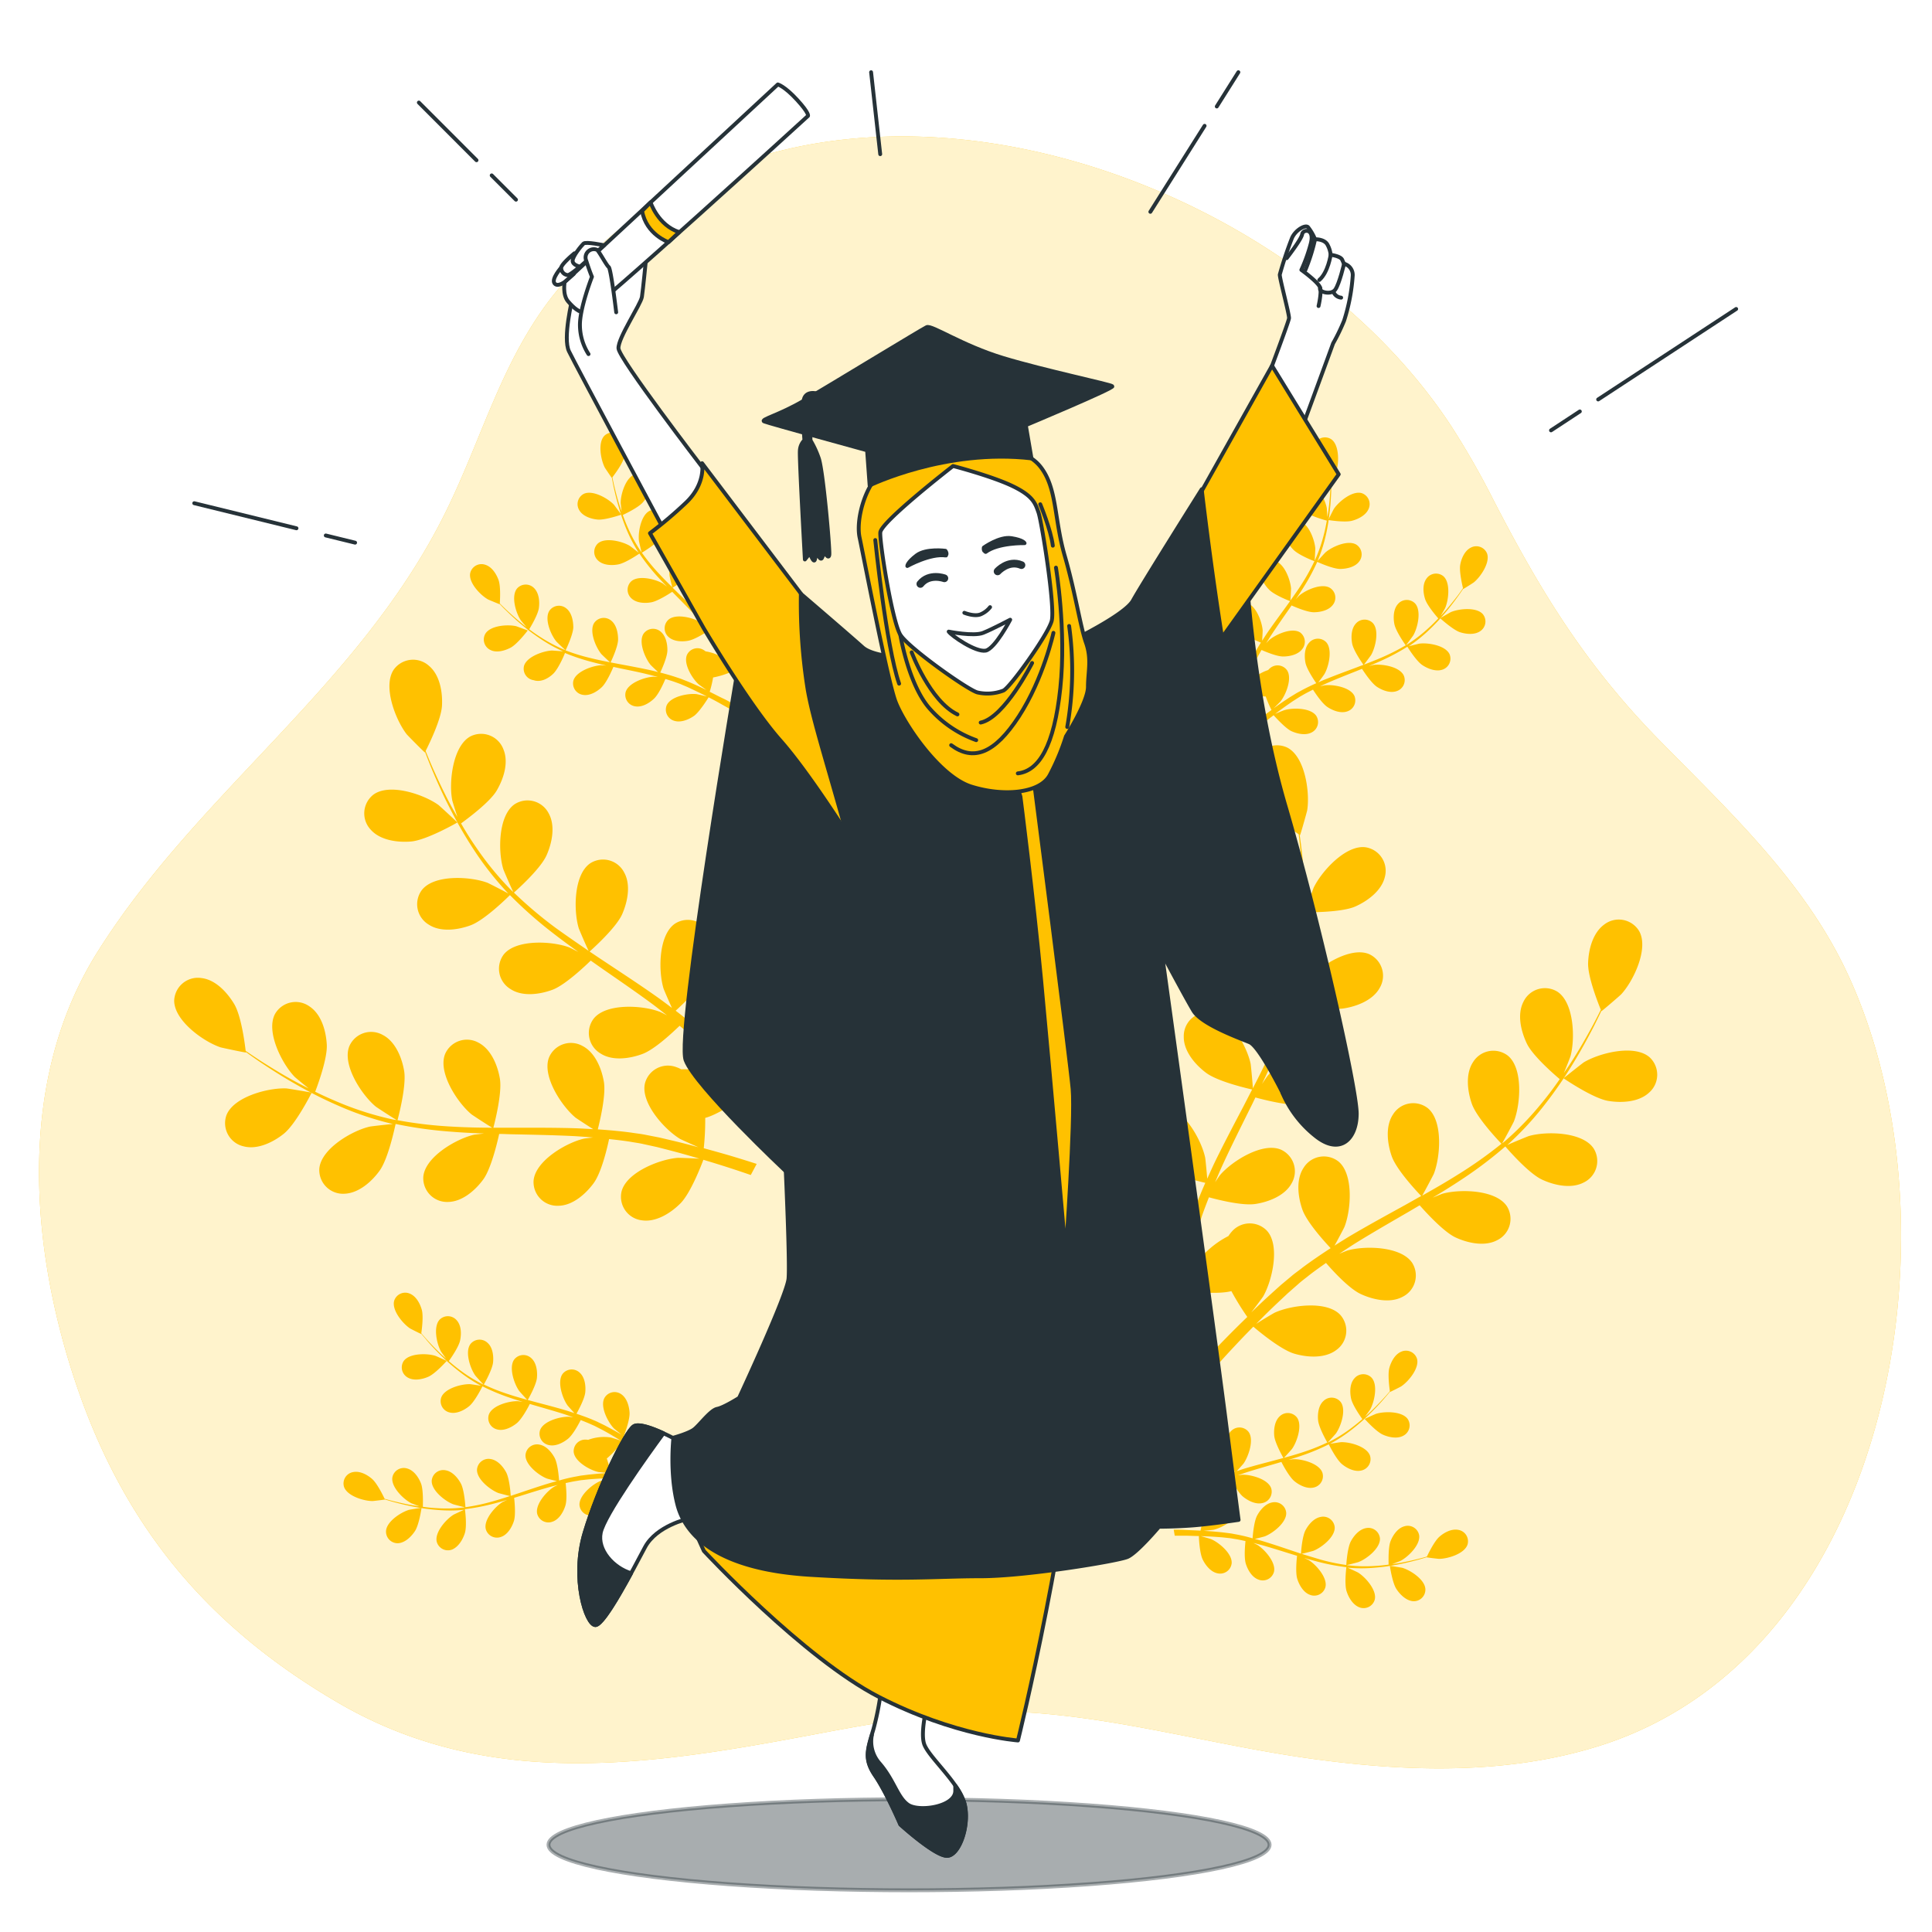 <svg class="animated" id="freepik_stories-muslim-graduation" xmlns="http://www.w3.org/2000/svg" viewBox="0 0 500 500" version="1.1" xmlns:xlink="http://www.w3.org/1999/xlink" xmlns:svgjs="http://svgjs.com/svgjs"><style>svg#freepik_stories-muslim-graduation:not(.animated) .animable {opacity: 0;}svg#freepik_stories-muslim-graduation.animated #freepik--Character--inject-27 {animation: 1s 1 forwards linear fadeIn,1.5s Infinite  linear floating;animation-delay: 0s,1s;}            @keyframes fadeIn {                0% {                    opacity: 0;                }                100% {                    opacity: 1;                }            }                    @keyframes floating {                0% {                    opacity: 1;                    transform: translateY(0px);                }                50% {                    transform: translateY(-10px);                }                100% {                    opacity: 1;                    transform: translateY(0px);                }            }        </style><g id="freepik--background-simple--inject-27" class="animable" style="transform-origin: 251.047px 246.478px;"><path d="M386.46,129.32a210.46,210.46,0,0,0-10.86-19C329.49,40,206,1.75,144.8,74.43c-14.58,17.32-19.67,38.25-29.48,58.12-22.33,45.19-64,72.2-90.2,114C4.84,279,7.55,320.59,18.86,355.65c12.29,38.1,33.92,64.71,68.52,84.94,38.78,22.68,80.27,16.38,122.19,8.49,18.86-3.55,38.3-7.17,57.58-5.82,24.14,1.7,48,8.53,71.91,11.85,24.91,3.46,50.75,4.27,74.74-3.25,76.83-24.1,95-137,63.44-201.74-11.19-22.9-30.14-40.56-47.74-58.49C410.5,172.28,398.85,153.35,386.46,129.32Z" style="fill: #FFC100; transform-origin: 251.047px 246.478px;" id="elff4wzzaoqqp" class="animable"></path><g id="elm27bkr4nrcd"><path d="M386.46,129.32a210.46,210.46,0,0,0-10.86-19C329.49,40,206,1.75,144.8,74.43c-14.58,17.32-19.67,38.25-29.48,58.12-22.33,45.19-64,72.2-90.2,114C4.84,279,7.55,320.59,18.86,355.65c12.29,38.1,33.92,64.71,68.52,84.94,38.78,22.68,80.27,16.38,122.19,8.49,18.86-3.55,38.3-7.17,57.58-5.82,24.14,1.7,48,8.53,71.91,11.85,24.91,3.46,50.75,4.27,74.74-3.25,76.83-24.1,95-137,63.44-201.74-11.19-22.9-30.14-40.56-47.74-58.49C410.5,172.28,398.85,153.35,386.46,129.32Z" style="fill: rgb(255, 255, 255); opacity: 0.8; transform-origin: 251.047px 246.478px;" class="animable" id="elpkjk8v1ve3d"></path></g></g><g id="freepik--Shadow--inject-27" class="animable" style="transform-origin: 235.26px 477.43px;"><g id="eldfihwhjom59"><ellipse cx="235.26" cy="477.43" rx="93.31" ry="11.78" style="fill: rgb(38, 50, 56); stroke: rgb(38, 50, 56); stroke-linecap: round; stroke-linejoin: round; opacity: 0.4; transform-origin: 235.26px 477.43px;" class="animable" id="elymbyx3pem2d"></ellipse></g></g><g id="freepik--Lines--inject-27" class="animable" style="transform-origin: 249.795px 79.565px;"><line x1="408.86" y1="106.48" x2="401.4" y2="111.38" style="fill: none; stroke: rgb(38, 50, 56); stroke-linecap: round; stroke-linejoin: round; transform-origin: 405.13px 108.93px;" id="eldyhl8656au9" class="animable"></line><line x1="449.32" y1="79.96" x2="413.6" y2="103.38" style="fill: none; stroke: rgb(38, 50, 56); stroke-linecap: round; stroke-linejoin: round; transform-origin: 431.46px 91.67px;" id="elmw56746gs5f" class="animable"></line><line x1="311.75" y1="32.56" x2="297.71" y2="54.82" style="fill: none; stroke: rgb(38, 50, 56); stroke-linecap: round; stroke-linejoin: round; transform-origin: 304.73px 43.69px;" id="elx5a8ovav8b" class="animable"></line><line x1="320.49" y1="18.69" x2="314.9" y2="27.56" style="fill: none; stroke: rgb(38, 50, 56); stroke-linecap: round; stroke-linejoin: round; transform-origin: 317.695px 23.125px;" id="eljlp4w2fra3n" class="animable"></line><line x1="127.25" y1="45.39" x2="133.54" y2="51.68" style="fill: none; stroke: rgb(38, 50, 56); stroke-linecap: round; stroke-linejoin: round; transform-origin: 130.395px 48.535px;" id="elgnotef8l0l" class="animable"></line><line x1="108.4" y1="26.54" x2="123.32" y2="41.47" style="fill: none; stroke: rgb(38, 50, 56); stroke-linecap: round; stroke-linejoin: round; transform-origin: 115.86px 34.005px;" id="elmd2thd9beyf" class="animable"></line><line x1="84.31" y1="138.58" x2="91.9" y2="140.44" style="fill: none; stroke: rgb(38, 50, 56); stroke-linecap: round; stroke-linejoin: round; transform-origin: 88.105px 139.51px;" id="elx6bze4en1k" class="animable"></line><line x1="50.27" y1="130.23" x2="76.73" y2="136.72" style="fill: none; stroke: rgb(38, 50, 56); stroke-linecap: round; stroke-linejoin: round; transform-origin: 63.5px 133.475px;" id="eluantz9e6teg" class="animable"></line><line x1="225.44" y1="18.69" x2="227.8" y2="39.9" style="fill: none; stroke: rgb(38, 50, 56); stroke-linecap: round; stroke-linejoin: round; transform-origin: 226.62px 29.295px;" id="elzdjrc63ztyn" class="animable"></line></g><g id="freepik--Plants--inject-27" class="animable" style="transform-origin: 236.983px 264.061px;"><path d="M73.4,293.45c3.19-2.53,7.28-10.69,7.28-10.69s-6.2-1.07-6.6-1.08c-4.63-.2-13.7,2.16-15.5,7a6.16,6.16,0,0,0,4.5,8C66.63,297.6,70.69,295.61,73.4,293.45Z" style="fill: #FFC100; transform-origin: 69.466px 289.289px;" id="el8h2mjon5u2" class="animable"></path><path d="M98.22,303c2.31-3.16,4-11.46,4.17-12.12a107.53,107.53,0,0,0,14.38,2c2.82.23,5.66.37,8.51.47-1.31.15-2.48.29-2.64.32-4.52,1.05-12.65,5.71-13.09,10.89a6.15,6.15,0,0,0,6.44,6.5c3.67-.06,7.06-3.05,9.1-5.85s3.69-9.88,4.1-11.75c1.09,0,2.18.07,3.28.09,5.25.11,10.49.21,15.63.45,1.81.09,3.59.24,5.37.38-1.17.14-2.14.26-2.29.29-4.52,1-12.65,5.71-13.09,10.89a6.14,6.14,0,0,0,6.44,6.49c3.67-.05,7.05-3.05,9.1-5.84s3.53-9.2,4-11.42c1.82.2,3.64.4,5.4.68,1.19.22,2.35.35,3.54.63l3.51.77c2.21.57,4.49,1.14,6.64,1.75,1.49.41,2.91.83,4.33,1.25-1.8-.11-5.33-.24-5.62-.22-4.63.34-13.37,3.73-14.59,8.78a6.14,6.14,0,0,0,5.38,7.4c3.64.5,7.44-1.95,9.88-4.4,2.7-2.71,5.58-10.32,5.93-11.28,2.36.71,4.65,1.41,6.8,2.11,1.93.62,3.74,1.24,5.47,1.83l1.53-2.87c-1.91-.62-3.93-1.25-6.08-1.9-2.4-.72-5-1.44-7.62-2.16a68.77,68.77,0,0,0,.38-7.85c3.79-1,9.95-5.44,10.75-6,1.58,1.88,3.1,3.74,4.5,5.51q1.46,1.81,2.78,3.53l1.61-3c-.65-.8-1.31-1.6-2-2.43-1.6-1.92-3.34-3.95-5.15-6,.63-.77,5.81-7.07,6.81-10.76.91-3.35,1.14-7.86-1.11-10.76a6.15,6.15,0,0,0-9.1-1c-3.76,3.58-2.34,12.84-.33,17,.12.25,1.7,2.78,2.73,4.36-.74-.83-1.46-1.65-2.24-2.51-1.52-1.7-3.09-3.35-4.78-5.13l-2.56-2.52c-.83-.85-1.82-1.66-2.74-2.5-2.18-1.91-4.47-3.73-6.82-5.53,1.48-1.34,6.68-6.17,8.09-9.35s2.31-7.6.53-10.8a6.14,6.14,0,0,0-8.84-2.35c-4.27,3-4.27,12.34-2.91,16.78.08.27,1.41,3.35,2.17,5-1.42-1.06-2.83-2.13-4.31-3.16-4.25-3-8.65-5.86-13-8.76-1.34-.88-2.67-1.78-4-2.67.53-.48,6.84-6.09,8.42-9.65,1.4-3.17,2.31-7.6.53-10.8a6.14,6.14,0,0,0-8.85-2.35c-4.26,3-4.26,12.34-2.91,16.77.11.34,2,4.76,2.57,5.86-2.93-2-5.83-4-8.61-6A107.21,107.21,0,0,1,133,231c.25-.22,6.85-6,8.47-9.7,1.4-3.16,2.31-7.59.53-10.8a6.15,6.15,0,0,0-8.84-2.35c-4.27,3-4.27,12.34-2.91,16.78.1.35,2.17,5.11,2.6,5.94-.19-.19-.41-.36-.6-.56a77.88,77.88,0,0,1-8.93-10.88c-1.49-2.12-2.8-4.24-4-6.33,1.34-1,7.42-5.41,9.24-8.53s3.13-7.3,1.71-10.68a6.15,6.15,0,0,0-8.53-3.31c-4.57,2.48-5.59,11.8-4.73,16.36,0,.25.8,2.71,1.37,4.5-.54-.95-1.11-1.92-1.61-2.84-1.87-3.45-3.38-6.73-4.69-9.64-.73-1.67-1.36-3.18-1.93-4.61.83-1.63,4.07-8.23,4.24-11.78s-.58-7.92-3.39-10.27a6.15,6.15,0,0,0-9.1,1c-2.91,4.31.47,13,3.33,16.7.25.32,4.69,4.81,4.73,4.72l.05-.09c.52,1.38,1.1,2.86,1.76,4.46,1.25,2.95,2.69,6.27,4.5,9.77a109.58,109.58,0,0,0,6.36,11.05,80.71,80.71,0,0,0,8.81,11.21l.12.12c-1.33-.74-5.13-2.67-5.43-2.79-4.35-1.62-13.7-2.21-16.93,1.86a6.15,6.15,0,0,0,1.79,9c3.09,2,7.57,1.35,10.82.15,3.66-1.36,9.68-7.33,10.16-7.81a108.83,108.83,0,0,0,10.87,9.63c2.23,1.74,4.52,3.43,6.84,5.08-1.17-.59-2.22-1.12-2.38-1.18C143,243.55,133.6,243,130.38,247a6.14,6.14,0,0,0,1.79,9c3.09,2,7.56,1.35,10.81.15s8.53-6.21,9.9-7.55l2.68,1.89c4.32,3,8.64,5.95,12.79,9,1.46,1.07,2.86,2.18,4.27,3.29-1-.53-1.93-1-2.07-1-4.34-1.62-13.7-2.21-16.92,1.86a6.15,6.15,0,0,0,1.79,9c3.09,2,7.56,1.34,10.81.14s8-5.73,9.65-7.31c1.41,1.17,2.82,2.35,4.13,3.55.87.84,1.77,1.59,2.61,2.48l2.5,2.57c1.53,1.7,3.12,3.43,4.57,5.12,1,1.17,2,2.31,2.93,3.44-1.45-1.08-4.32-3.14-4.57-3.29a24,24,0,0,0-11.77-2.6,6.28,6.28,0,0,0-1.24-.56,6.14,6.14,0,0,0-8.13,4.2c-1.17,5.06,5.13,12,9.11,14.38.24.14,3,1.38,4.69,2.13-1.09-.28-2.14-.58-3.26-.86-2.2-.57-4.43-1.08-6.81-1.64l-3.53-.69c-1.17-.25-2.44-.37-3.67-.57-2.86-.39-5.79-.65-8.73-.85.49-1.94,2.16-8.83,1.58-12.27s-2.26-7.61-5.51-9.3a6.15,6.15,0,0,0-8.68,2.92c-1.92,4.83,3.26,12.64,6.83,15.6.23.18,3,2,4.59,3-1.77-.1-3.54-.21-5.34-.26-5.19-.14-10.45-.12-15.69-.11-1.61,0-3.21,0-4.81,0,.18-.69,2.34-8.85,1.69-12.69-.57-3.42-2.26-7.61-5.51-9.31a6.15,6.15,0,0,0-8.67,2.92c-1.93,4.83,3.25,12.65,6.82,15.6.27.22,4.31,2.86,5.37,3.47-3.53,0-7-.09-10.51-.29a108.13,108.13,0,0,1-14-1.65c.09-.32,2.39-8.82,1.72-12.76-.58-3.42-2.26-7.61-5.52-9.3a6.15,6.15,0,0,0-8.67,2.92c-1.92,4.83,3.25,12.64,6.83,15.6.28.23,4.63,3.06,5.45,3.51-.26-.05-.55-.07-.81-.12a79.79,79.79,0,0,1-13.45-4.15c-2.42-1-4.68-2-6.85-3.07.59-1.54,3.21-8.61,3-12.22s-1.41-7.81-4.46-9.85a6.15,6.15,0,0,0-8.94,1.95c-2.44,4.59,1.84,12.92,5.08,16.26.17.18,2.16,1.82,3.63,3-1-.5-2-1-2.91-1.49-3.47-1.84-6.53-3.75-9.23-5.45-1.53-1-2.89-1.91-4.16-2.78-.21-1.82-1.14-9.11-3-12.17s-4.85-6.28-8.5-6.68a6.14,6.14,0,0,0-7,5.85c0,5.19,7.59,10.62,12,12.09.38.12,6.56,1.42,6.55,1.33s0-.09,0-.11c1.2.86,2.49,1.78,3.93,2.75,2.67,1.77,5.7,3.74,9.14,5.67a110,110,0,0,0,11.4,5.7,80.4,80.4,0,0,0,13.53,4.49l.17,0c-1.52.12-5.75.61-6.07.68-4.52,1-12.65,5.71-13.09,10.89a6.14,6.14,0,0,0,6.44,6.49C92.79,308.83,96.18,305.83,98.22,303Z" style="fill: #FFC100; transform-origin: 123.772px 243.314px;" id="elmxfa83zopyg" class="animable"></path><path d="M118.36,212.86c.08,0-4.58-4.3-4.9-4.54-3.76-2.71-12.63-5.75-16.82-2.67a6.15,6.15,0,0,0-.64,9.13c2.46,2.72,6.94,3.29,10.39,3C110.45,217.42,118.36,212.87,118.36,212.86Z" style="fill: #FFC100; transform-origin: 106.315px 211.102px;" id="eldp7ijadh99m" class="animable"></path><path d="M416.18,284.91c-4-.68-11.53-5.85-11.54-5.85s4.91-3.92,5.25-4.13c4-2.41,13.05-4.73,17-1.33a6.15,6.15,0,0,1-.09,9.15C424.11,285.27,419.6,285.48,416.18,284.91Z" style="fill: #FFC100; transform-origin: 416.763px 278.531px;" id="elhcrqsfbtc78" class="animable"></path><path d="M399.09,305.29c-3.55-1.64-9.07-8.07-9.51-8.59A107.29,107.29,0,0,1,378,305.43c-2.35,1.56-4.77,3.06-7.22,4.52,1.22-.5,2.31-.94,2.47-1,4.46-1.27,13.83-1.11,16.72,3.21a6.15,6.15,0,0,1-2.5,8.8c-3.24,1.72-7.65.74-10.79-.72s-8-6.87-9.27-8.31l-2.82,1.66c-4.55,2.64-9.09,5.25-13.47,7.95-1.54.95-3,1.95-4.52,2.93,1.09-.44,2-.81,2.15-.85,4.46-1.28,13.83-1.12,16.72,3.2a6.15,6.15,0,0,1-2.5,8.8c-3.24,1.73-7.65.74-10.8-.72s-7.53-6.34-9-8.05c-1.5,1.06-3,2.11-4.4,3.21-.93.76-1.89,1.44-2.79,2.26l-2.7,2.37c-1.66,1.56-3.39,3.17-5,4.74-1.11,1.08-2.14,2.13-3.19,3.19,1.52-1,4.55-2.79,4.82-2.91,4.22-1.94,13.5-3.2,17,.63a6.15,6.15,0,0,1-1.13,9.08c-2.94,2.19-7.45,1.89-10.78.92-3.67-1.06-9.87-6.34-10.64-7-1.73,1.75-3.39,3.48-4.93,5.13-1.39,1.48-2.68,2.89-3.91,4.25L312.77,351c1.38-1.47,2.84-3,4.41-4.6,1.75-1.79,3.65-3.67,5.62-5.58a68.77,68.77,0,0,1-4.12-6.68c-3.8,1-11.35,0-12.32-.08-.47,2.42-.91,4.77-1.28,7-.27,1.53-.5,3-.73,4.43l-2.88-1.89c.18-1,.37-2,.58-3.09.47-2.46,1-5.07,1.61-7.75-.93-.36-8.52-3.38-11.18-6.13-2.41-2.49-4.79-6.33-4.22-9.95a6.15,6.15,0,0,1,7.49-5.26c5,1.31,8.26,10.11,8.52,14.74,0,.28-.15,3.26-.28,5.14.24-1.09.47-2.16.74-3.28.51-2.22,1.09-4.43,1.71-6.8.34-1.14.68-2.28,1-3.44s.8-2.34,1.2-3.52c1-2.72,2.1-5.43,3.29-8.14-1.94-.45-8.83-2.17-11.6-4.27s-5.7-5.54-5.69-9.21a6.15,6.15,0,0,1,6.61-6.33c5.17.54,9.69,8.75,10.65,13.29.06.28.39,3.61.53,5.45.73-1.62,1.45-3.24,2.24-4.86,2.29-4.66,4.74-9.31,7.18-13.95l2.2-4.28c-.7-.16-8.93-2-12-4.38-2.76-2.09-5.7-5.53-5.69-9.2A6.16,6.16,0,0,1,313,262c5.17.54,9.69,8.74,10.66,13.28.07.34.53,5.14.58,6.37,1.61-3.14,3.19-6.29,4.62-9.45a109.32,109.32,0,0,0,5-13.12c-.32-.08-8.92-2-12.1-4.4-2.76-2.09-5.7-5.53-5.69-9.2a6.16,6.16,0,0,1,6.61-6.33c5.17.54,9.69,8.74,10.66,13.28.07.36.56,5.52.58,6.46.08-.26.19-.52.27-.78a79.71,79.71,0,0,0,2.56-13.84c.27-2.58.39-5.07.45-7.49-1.63-.19-9.11-1.14-12.21-3s-6.27-4.87-6.67-8.52a6.16,6.16,0,0,1,5.88-7c5.19,0,10.59,7.63,12,12,.08.24.61,2.77,1,4.61,0-1.09.05-2.22,0-3.26,0-3.93-.3-7.53-.56-10.71-.16-1.81-.35-3.45-.54-5-1.51-1-7.54-5.24-9.4-8.26s-3.32-7.21-2-10.63a6.15,6.15,0,0,1,8.45-3.53c4.63,2.37,5.89,11.65,5.15,16.23-.07.4-1.78,6.48-1.86,6.42l-.09-.06c.21,1.47.42,3,.61,4.76.34,3.19.68,6.79.8,10.73a110.6,110.6,0,0,1-.24,12.74,80.55,80.55,0,0,1-2.29,14.08c0,.05,0,.11-.05.16.81-1.29,3.2-4.82,3.41-5.06,3-3.53,10.92-8.57,15.72-6.56a6.15,6.15,0,0,1,2.77,8.72c-1.75,3.23-6,4.84-9.4,5.35-3.87.59-12-1.73-12.67-1.92a108.19,108.19,0,0,1-4.86,13.69c-1.11,2.6-2.3,5.18-3.54,7.75.74-1.09,1.41-2.06,1.52-2.18,3-3.53,10.92-8.57,15.71-6.56a6.14,6.14,0,0,1,2.77,8.72c-1.75,3.23-6,4.84-9.4,5.36s-10.47-1.32-12.31-1.83c-.48,1-.95,2-1.44,2.95-2.33,4.71-4.68,9.39-6.84,14.06-.77,1.65-1.46,3.29-2.15,4.94.65-1,1.21-1.78,1.31-1.9,3-3.52,10.92-8.56,15.71-6.55a6.15,6.15,0,0,1,2.78,8.72c-1.75,3.22-6,4.84-9.4,5.35s-9.79-1.13-12-1.73c-.67,1.71-1.33,3.42-1.9,5.1-.36,1.16-.79,2.25-1.08,3.43s-.64,2.32-.95,3.46c-.52,2.23-1.07,4.52-1.53,6.7-.32,1.51-.61,3-.9,4.42.74-1.64,2.26-4.83,2.42-5.09a23.81,23.81,0,0,1,9-8,7.31,7.31,0,0,1,.82-1.1,6.16,6.16,0,0,1,9.15-.25c3.47,3.87,1.31,13-1,17-.14.24-1.92,2.63-3.07,4.13.81-.78,1.59-1.54,2.43-2.33,1.66-1.57,3.36-3.09,5.18-4.73l2.75-2.3c.9-.79,2-1.51,2.94-2.28,2.32-1.73,4.75-3.37,7.24-5-1.38-1.46-6.17-6.69-7.32-10s-1.7-7.75.33-10.81a6.14,6.14,0,0,1,9-1.63c4,3.29,3.27,12.64,1.56,16.95-.1.27-1.67,3.23-2.57,4.84,1.51-.95,3-1.9,4.55-2.81,4.48-2.63,9.09-5.15,13.69-7.68l4.19-2.36c-.49-.51-6.33-6.6-7.62-10.28-1.14-3.27-1.7-7.76.33-10.82a6.15,6.15,0,0,1,9-1.63c4,3.3,3.26,12.64,1.56,17-.13.32-2.39,4.58-3,5.63,3.07-1.73,6.12-3.48,9.06-5.33A109.41,109.41,0,0,0,388.58,296c-.23-.24-6.35-6.57-7.67-10.34-1.14-3.27-1.7-7.76.33-10.81a6.16,6.16,0,0,1,9-1.64c4,3.3,3.26,12.64,1.56,17-.13.34-2.57,4.91-3.07,5.71.2-.17.44-.33.65-.5a79.28,79.28,0,0,0,9.77-10.14c1.65-2,3.12-4,4.51-6-1.26-1.06-7-6-8.53-9.24s-2.54-7.53-.86-10.79a6.15,6.15,0,0,1,8.77-2.61c4.35,2.84,4.63,12.2,3.41,16.68-.06.24-1,2.65-1.73,4.38.62-.9,1.27-1.82,1.83-2.7,2.15-3.29,3.91-6.44,5.45-9.24.86-1.6,1.61-3.06,2.29-4.44-.69-1.69-3.4-8.53-3.29-12.08s1.22-7.84,4.21-10a6.15,6.15,0,0,1,9,1.72c2.56,4.52-1.51,13-4.66,16.38-.27.29-5.05,4.42-5.09,4.33l0-.1c-.63,1.33-1.33,2.76-2.11,4.31-1.48,2.83-3.18,6-5.26,9.38a109.17,109.17,0,0,1-7.23,10.5,79.68,79.68,0,0,1-9.67,10.47l-.14.11c1.39-.63,5.33-2.25,5.65-2.34,4.46-1.28,13.83-1.12,16.72,3.2a6.15,6.15,0,0,1-2.5,8.8C406.64,307.74,402.23,306.75,399.09,305.29Z" style="fill: #FFC100; transform-origin: 356.596px 272.802px;" id="el2jhvqzktmkr" class="animable"></path><path d="M337.87,236.09c-.09,0,1.93-6,2.1-6.35,2-4.19,8.27-11.14,13.43-10.47a6.15,6.15,0,0,1,5,7.68c-.84,3.57-4.48,6.24-7.65,7.65C347,236.25,337.88,236.09,337.87,236.09Z" style="fill: #FFC100; transform-origin: 348.24px 227.66px;" id="eldbvx3v9syi" class="animable"></path><path d="M132.16,167.61c1.74-.92,4.42-4.45,4.42-4.45s-2.86-1.06-3-1.1c-2.2-.51-6.73-.2-8,2a3,3,0,0,0,1.44,4.2C128.56,169,130.67,168.4,132.16,167.61Z" style="fill: #FFC100; transform-origin: 130.894px 165.222px;" id="el285yms0zo23" class="animable"></path><path d="M143.14,174.4c1.38-1.3,3-5.11,3.07-5.41a51.85,51.85,0,0,0,6.68,2.25c1.32.36,2.66.68,4,1l-1.28-.08c-2.25.1-6.55,1.6-7.22,4a3,3,0,0,0,2.49,3.67c1.76.3,3.64-.83,4.87-2s2.64-4.38,3-5.24l1.55.34c2.5.52,5,1,7.41,1.61.86.2,1.7.43,2.53.66l-1.11-.07c-2.25.1-6.55,1.6-7.22,4a3,3,0,0,0,2.49,3.67c1.76.3,3.64-.83,4.87-2s2.5-4.07,2.93-5.08c.85.26,1.7.51,2.51.8.55.21,1.1.38,1.64.62l1.6.68c1,.47,2,.94,3,1.43.68.33,1.31.65,2,1-.85-.21-2.52-.59-2.67-.61-2.23-.25-6.7.59-7.74,2.89a3,3,0,0,0,1.91,4c1.69.56,3.72-.27,5.11-1.22s3.57-4.42,3.83-4.85c1.06.55,2.09,1.09,3,1.61s1.68.93,2.45,1.37l1-1.24c-.85-.46-1.76-1-2.73-1.45s-2.24-1.13-3.44-1.71a29.35,29.35,0,0,0,.88-3.71,21.36,21.36,0,0,0,5.67-1.91c.58,1,1.14,2.06,1.65,3,.36.67.69,1.31,1,1.93l1-1.31c-.23-.44-.48-.88-.73-1.34-.59-1.06-1.25-2.18-1.93-3.32.38-.31,3.41-2.86,4.22-4.52s1.24-3.65.43-5.24a3,3,0,0,0-4.26-1.27c-2.11,1.37-2.26,5.91-1.67,8.08,0,.13.56,1.48.91,2.33l-.84-1.4c-.58-1-1.18-1.87-1.83-2.87l-1-1.43c-.32-.49-.73-1-1.09-1.44-.86-1.1-1.79-2.18-2.76-3.24.83-.51,3.74-2.35,4.7-3.74s1.78-3.42,1.22-5.11a3,3,0,0,0-4-1.91c-2.3,1-3.14,5.51-2.89,7.74,0,.14.38,1.73.59,2.6-.58-.64-1.16-1.28-1.77-1.9-1.76-1.8-3.61-3.56-5.43-5.33l-1.67-1.64c.3-.18,3.8-2.29,4.87-3.85,1-1.38,1.78-3.41,1.22-5.1a3,3,0,0,0-4-1.91c-2.3,1-3.13,5.5-2.88,7.74,0,.17.54,2.45.7,3-1.22-1.2-2.43-2.41-3.57-3.65a52.56,52.56,0,0,1-4.3-5.28c.14-.08,3.81-2.27,4.9-3.87,1-1.38,1.78-3.41,1.22-5.1a3,3,0,0,0-4-1.91c-2.3,1-3.13,5.5-2.88,7.74,0,.18.58,2.63.71,3.07-.07-.11-.16-.21-.24-.32a39.44,39.44,0,0,1-3.29-6c-.52-1.15-.95-2.27-1.35-3.38.73-.34,4-1.91,5.17-3.24s2.15-3.2,1.77-4.94a3,3,0,0,0-3.77-2.34c-2.4.77-3.72,5.13-3.72,7.38,0,.12.14,1.36.25,2.27-.17-.5-.36-1-.51-1.5-.59-1.81-1-3.51-1.38-5-.2-.86-.36-1.64-.51-2.37.54-.7,2.68-3.56,3.08-5.24s.43-3.82-.71-5.2a3,3,0,0,0-4.42-.33c-1.78,1.79-.94,6.26.1,8.26.09.17,1.8,2.71,1.83,2.67l0,0c.13.71.27,1.46.44,2.29.34,1.51.73,3.23,1.28,5.06a51.26,51.26,0,0,0,2,5.83,38.72,38.72,0,0,0,3.19,6.14l.05.06c-.57-.47-2.2-1.73-2.34-1.81-1.93-1.16-6.34-2.28-8.24-.62a3,3,0,0,0,.06,4.44c1.29,1.21,3.48,1.31,5.14,1,1.87-.32,5.27-2.63,5.54-2.82a53.19,53.19,0,0,0,4.33,5.57c.9,1,1.85,2,2.81,3-.51-.39-1-.74-1-.78-1.93-1.16-6.34-2.28-8.24-.62a3,3,0,0,0,.05,4.44c1.3,1.22,3.49,1.31,5.15,1s4.62-2.2,5.39-2.71l1.11,1.13c1.8,1.82,3.59,3.62,5.3,5.44.6.64,1.17,1.29,1.74,1.94l-.89-.67c-1.93-1.16-6.34-2.28-8.24-.62a3,3,0,0,0,0,4.44c1.3,1.21,3.49,1.31,5.15,1s4.33-2,5.25-2.62c.57.68,1.14,1.37,1.65,2.05.35.48.71.92,1,1.42l1,1.45c.58.95,1.18,1.92,1.72,2.85.38.65.74,1.27,1.09,1.9-.59-.64-1.78-1.88-1.89-2a11.56,11.56,0,0,0-5.37-2.3,4,4,0,0,0-.54-.38,3,3,0,0,0-4.26,1.28c-1,2.31,1.38,6.19,3.07,7.68.1.08,1.28.92,2,1.43l-1.47-.7c-1-.47-2-.91-3.11-1.39l-1.62-.64c-.53-.23-1.13-.4-1.7-.6-1.33-.45-2.7-.83-4.09-1.19.41-.88,1.82-4,1.85-5.71s-.4-3.83-1.8-4.93a3,3,0,0,0-4.39.62c-1.35,2.13.42,6.32,1.86,8.05.09.11,1.26,1.23,1.92,1.84-.83-.21-1.67-.42-2.52-.6-2.47-.53-5-1-7.48-1.46l-2.29-.44c.15-.31,1.91-4,1.94-5.9,0-1.68-.4-3.83-1.8-4.93a3,3,0,0,0-4.39.62c-1.35,2.13.42,6.32,1.86,8.05.11.13,1.8,1.74,2.25,2.13-1.68-.33-3.35-.67-5-1.08a50.91,50.91,0,0,1-6.51-2c.07-.14,1.92-4,2-5.93,0-1.68-.4-3.83-1.8-4.93a3,3,0,0,0-4.4.62c-1.35,2.13.42,6.32,1.87,8,.11.13,1.93,1.87,2.28,2.16l-.37-.13a39.22,39.22,0,0,1-6-3.18c-1.07-.67-2.05-1.37-3-2.07.42-.68,2.3-3.82,2.52-5.56s0-3.85-1.25-5.1a3,3,0,0,0-4.43.13c-1.58,2-.28,6.33,1,8.21.06.1.87,1.06,1.46,1.75-.42-.32-.86-.65-1.25-1-1.49-1.19-2.79-2.37-3.92-3.43-.64-.61-1.21-1.17-1.73-1.69.06-.89.26-4.45-.33-6.07s-1.75-3.43-3.46-3.95a3,3,0,0,0-3.87,2.17c-.49,2.47,2.67,5.74,4.64,6.83.17.09,3,1.26,3,1.22v-.05c.49.52,1,1.07,1.63,1.66,1.11,1.08,2.38,2.29,3.85,3.52a51.93,51.93,0,0,0,4.93,3.73,38,38,0,0,0,6,3.35s.05,0,.08,0c-.74-.07-2.8-.22-3-.22-2.25.1-6.54,1.6-7.21,4a3,3,0,0,0,2.49,3.67C140,176.67,141.92,175.55,143.14,174.4Z" style="fill: #FFC100; transform-origin: 158.966px 149.326px;" id="elp4bvnuwujjk" class="animable"></path><path d="M160.79,133.19s-1.8-2.46-1.93-2.6c-1.56-1.63-5.51-3.87-7.78-2.78a3,3,0,0,0-1.12,4.3c.92,1.51,3,2.19,4.68,2.35C156.61,134.65,160.79,133.19,160.79,133.19Z" style="fill: #FFC100; transform-origin: 155.13px 131px;" id="el3v1kknkmli6" class="animable"></path><path d="M377.83,163.61C376,163,372.72,160,372.71,160s2.64-1.54,2.82-1.61c2.07-.87,6.6-1.34,8.24.57a3,3,0,0,1-.7,4.39C381.61,164.35,379.43,164.13,377.83,163.61Z" style="fill: #FFC100; transform-origin: 378.57px 160.841px;" id="elota3jxdwpm" class="animable"></path><path d="M368.17,172.17c-1.58-1-3.77-4.52-3.94-4.8a54.76,54.76,0,0,1-6.2,3.36c-1.24.58-2.51,1.12-3.79,1.65.62-.16,1.18-.29,1.26-.3,2.23-.29,6.71.45,7.79,2.73a3,3,0,0,1-1.83,4.05c-1.67.59-3.72-.19-5.12-1.12s-3.36-3.87-3.85-4.65l-1.48.6c-2.37.94-4.74,1.87-7,2.85-.81.35-1.59.72-2.38,1.08l1.09-.25c2.23-.3,6.72.45,7.8,2.73a3,3,0,0,1-1.83,4c-1.68.6-3.73-.19-5.13-1.11s-3.16-3.59-3.76-4.51c-.79.4-1.59.8-2.34,1.22-.5.3-1,.56-1.5.89l-1.47.94c-.91.63-1.85,1.28-2.72,1.92-.61.44-1.18.87-1.76,1.3.8-.35,2.38-1,2.52-1,2.16-.63,6.71-.57,8.12,1.52a3,3,0,0,1-1.19,4.28c-1.57.84-3.71.37-5.24-.33s-4.28-3.75-4.61-4.12c-.95.72-1.87,1.42-2.73,2.11s-1.49,1.19-2.18,1.76l-1.18-1.05c.77-.61,1.58-1.24,2.45-1.89s2-1.5,3.09-2.28a33.46,33.46,0,0,1-1.5-3.5,21.7,21.7,0,0,1-5.91-.92c-.4,1.13-.77,2.23-1.11,3.27-.24.72-.46,1.41-.67,2.07l-1.25-1.11c.17-.47.33-1,.5-1.44.4-1.15.85-2.36,1.33-3.61-.42-.24-3.84-2.23-4.92-3.73s-1.85-3.39-1.32-5.09a3,3,0,0,1,4-2c2.32,1,3.24,5.44,3,7.68,0,.13-.31,1.55-.51,2.45l.59-1.52c.41-1,.85-2.05,1.31-3.15.24-.52.49-1,.74-1.57s.55-1.07.82-1.61c.67-1.23,1.4-2.45,2.16-3.67-.9-.35-4.08-1.67-5.26-2.88s-2.34-3.06-2.07-4.82a3,3,0,0,1,3.62-2.57c2.45.63,4,4.89,4.17,7.14,0,.14-.08,1.76-.14,2.65.47-.72.93-1.45,1.42-2.17,1.43-2.07,2.94-4.12,4.44-6.18l1.37-1.9c-.33-.12-4.14-1.6-5.46-3-1.18-1.2-2.34-3.06-2.08-4.82a3,3,0,0,1,3.63-2.56c2.44.62,4,4.89,4.16,7.13,0,.17-.11,2.51-.17,3.1,1-1.39,2-2.79,2.89-4.2a52.69,52.69,0,0,0,3.34-6c-.15,0-4.14-1.58-5.5-3-1.17-1.2-2.33-3.06-2.07-4.82a3,3,0,0,1,3.63-2.57c2.44.63,4,4.89,4.16,7.14,0,.18-.12,2.69-.18,3.14.06-.12.13-.23.18-.35a38.36,38.36,0,0,0,2.22-6.46c.32-1.22.55-2.41.76-3.56-.78-.21-4.3-1.21-5.65-2.32s-2.66-2.78-2.59-4.56a3,3,0,0,1,3.32-2.95c2.5.35,4.54,4.41,4.92,6.63,0,.12.1,1.37.14,2.28.08-.52.18-1.06.25-1.56.27-1.89.4-3.63.5-5.18.05-.88.08-1.67.1-2.42-.65-.6-3.25-3.05-3.93-4.64s-1.07-3.69-.19-5.24a3,3,0,0,1,4.3-1.09c2.06,1.47,2,6,1.32,8.16-.06.18-1.32,3-1.35,3l0,0c0,.72,0,1.49,0,2.33-.07,1.55-.16,3.3-.39,5.2a51.72,51.72,0,0,1-1,6.1,38.9,38.9,0,0,1-2.1,6.59s0,0,0,.08c.48-.56,1.88-2.09,2-2.19,1.7-1.48,5.85-3.33,8-2a3,3,0,0,1,.71,4.38c-1.08,1.42-3.22,1.89-4.9,1.9-1.89,0-5.64-1.69-5.94-1.83a53.32,53.32,0,0,1-3.31,6.22c-.72,1.17-1.48,2.32-2.25,3.47.43-.47.82-.89.88-.94,1.7-1.48,5.85-3.33,8-2a3,3,0,0,1,.71,4.39c-1.07,1.42-3.21,1.89-4.9,1.9s-4.93-1.38-5.77-1.76c-.31.44-.6.88-.91,1.31-1.45,2.09-2.91,4.17-4.28,6.26-.49.73-.94,1.48-1.39,2.21.38-.41.71-.76.77-.81,1.7-1.48,5.85-3.33,8-2A3,3,0,0,1,337,168c-1.07,1.42-3.21,1.89-4.89,1.9s-4.62-1.25-5.63-1.69c-.44.77-.88,1.54-1.27,2.31-.26.53-.54,1-.77,1.57s-.47,1.07-.7,1.59c-.41,1-.84,2.09-1.21,3.11-.26.7-.5,1.38-.75,2.06.48-.74,1.43-2.16,1.52-2.27a11.61,11.61,0,0,1,4.91-3.18,3.48,3.48,0,0,1,.47-.47,3,3,0,0,1,4.41.54c1.39,2.1-.3,6.32-1.71,8.08-.08.1-1.11,1.13-1.77,1.76l1.34-.94c.9-.64,1.83-1.24,2.82-1.9l1.48-.91c.49-.31,1.05-.58,1.58-.88,1.23-.67,2.52-1.28,3.82-1.87-.55-.79-2.48-3.65-2.8-5.31s-.26-3.84.94-5.16a3,3,0,0,1,4.43-.14c1.69,1.87.67,6.3-.46,8.25-.07.12-1,1.43-1.58,2.14.79-.35,1.58-.7,2.39-1,2.33-.94,4.73-1.82,7.11-2.71l2.18-.83c-.2-.28-2.56-3.62-2.92-5.48-.31-1.65-.26-3.84.93-5.16a3,3,0,0,1,4.44-.14c1.69,1.87.66,6.29-.46,8.24-.09.15-1.48,2-1.85,2.49,1.6-.61,3.18-1.23,4.73-1.91A53.88,53.88,0,0,0,363.8,167c-.1-.13-2.58-3.61-2.94-5.51-.32-1.65-.26-3.85.93-5.17a3,3,0,0,1,4.44-.14c1.69,1.87.66,6.3-.47,8.25-.09.15-1.58,2.18-1.88,2.52.11-.07.24-.12.35-.19a38.69,38.69,0,0,0,5.41-4.17c.94-.84,1.79-1.7,2.59-2.55-.53-.6-2.91-3.37-3.43-5.05s-.68-3.79.36-5.23a3,3,0,0,1,4.39-.63c1.89,1.67,1.35,6.19.45,8.25-.05.11-.68,1.2-1.14,2l1.07-1.17c1.26-1.43,2.33-2.81,3.27-4,.53-.71,1-1.36,1.42-2-.21-.86-1-4.34-.72-6s1.15-3.68,2.74-4.48a3,3,0,0,1,4.19,1.47c.9,2.35-1.66,6.11-3.41,7.52-.15.13-2.74,1.76-2.75,1.72v-.05c-.4.59-.84,1.23-1.33,1.91-.91,1.26-1.95,2.67-3.19,4.13a52.41,52.41,0,0,1-4.22,4.52,38.86,38.86,0,0,1-5.39,4.34l-.07,0c.71-.2,2.71-.7,2.87-.72,2.24-.29,6.72.45,7.8,2.73a3,3,0,0,1-1.83,4C371.62,173.88,369.58,173.09,368.17,172.17Z" style="fill: #FFC100; transform-origin: 349.527px 151.596px;" id="elopbykdbbnpd" class="animable"></path><path d="M343.74,134.58s1.36-2.73,1.47-2.89c1.25-1.87,4.76-4.76,7.19-4.07a3,3,0,0,1,1.83,4c-.65,1.65-2.59,2.67-4.21,3.12C348.11,135.31,343.75,134.58,343.74,134.58Z" style="fill: #FFC100; transform-origin: 349.1px 131.237px;" id="elpux0ognofm" class="animable"></path><path d="M361.38,411.22c-1.07-1.65-1.69-6-1.69-6s3,.47,3.2.52c2.16.63,6,3.12,6,5.64a3,3,0,0,1-3.3,3C363.85,414.18,362.3,412.64,361.38,411.22Z" style="fill: #FFC100; transform-origin: 364.29px 409.808px;" id="elyuy5dq3e05a" class="animable"></path><path d="M348.49,411.79c-.58-1.8-.09-5.89-.05-6.21a53.81,53.81,0,0,1-6.92-1.29c-1.33-.33-2.66-.71-4-1.1.58.27,1.1.51,1.16.55,1.92,1.18,4.94,4.59,4.34,7a3,3,0,0,1-4,2c-1.68-.6-2.77-2.5-3.28-4.1s-.17-5.12-.06-6l-1.52-.46c-2.44-.76-4.86-1.53-7.26-2.21-.85-.24-1.69-.45-2.53-.66l1,.49c1.92,1.18,4.93,4.58,4.33,7a3,3,0,0,1-4,2c-1.68-.59-2.78-2.49-3.28-4.1s-.2-4.77-.09-5.87c-.86-.19-1.73-.38-2.58-.52-.59-.08-1.14-.21-1.73-.26l-1.73-.19c-1.11-.08-2.25-.17-3.33-.22l-2.18-.09c.84.23,2.49.71,2.62.77,2.07.87,5.57,3.78,5.35,6.29a3,3,0,0,1-3.62,2.57c-1.75-.33-3.12-2.05-3.86-3.55-.82-1.66-1-5.61-1-6.11-1.19,0-2.35-.07-3.45-.08h-2.8l-.26-1.56c1,0,2,0,3.09.07s2.51.1,3.84.18a31.82,31.82,0,0,1,1-3.66,21.66,21.66,0,0,1-4-4.44c-1,.63-2,1.24-2.92,1.84l-1.83,1.19-.27-1.65,1.3-.81c1-.63,2.15-1.29,3.3-2-.18-.45-1.58-4.15-1.47-6,.1-1.68.69-3.79,2.17-4.78a3,3,0,0,1,4.34,1c1.18,2.22-.91,6.26-2.48,7.88-.09.09-1.21,1-1.93,1.58l1.42-.81c1-.55,1.94-1.06,3-1.62l1.56-.76c.52-.27,1.1-.48,1.65-.73,1.3-.54,2.64-1,4-1.48-.47-.85-2.11-3.88-2.27-5.56s.11-3.85,1.43-5.05a3,3,0,0,1,4.43.29c1.5,2,0,6.33-1.26,8.16-.08.12-1.17,1.33-1.78,2,.82-.27,1.64-.54,2.47-.79,2.42-.71,4.89-1.35,7.35-2l2.25-.61c-.17-.3-2.2-3.86-2.38-5.74-.15-1.67.11-3.85,1.43-5.05a3,3,0,0,1,4.43.29c1.5,2,.05,6.33-1.26,8.16-.1.14-1.66,1.88-2.08,2.3,1.65-.45,3.29-.92,4.89-1.45a51.48,51.48,0,0,0,6.33-2.51c-.08-.14-2.21-3.84-2.39-5.77-.16-1.67.11-3.85,1.42-5a3,3,0,0,1,4.43.29c1.51,2,.06,6.33-1.25,8.16-.11.15-1.79,2-2.12,2.33a3.92,3.92,0,0,0,.36-.16,37.94,37.94,0,0,0,5.79-3.62c1-.75,1.95-1.52,2.83-2.29-.47-.65-2.58-3.64-2.93-5.36s-.31-3.84.86-5.17a3,3,0,0,1,4.44-.2c1.72,1.84.75,6.29-.35,8.25-.06.11-.79,1.13-1.33,1.86.39-.35.81-.71,1.18-1.06,1.39-1.3,2.59-2.57,3.64-3.71.6-.65,1.12-1.25,1.61-1.82-.13-.87-.6-4.41-.13-6.07s1.49-3.55,3.15-4.2a3,3,0,0,1,4,1.87c.67,2.43-2.24,5.93-4.12,7.16-.16.11-2.9,1.49-2.9,1.44v-.05c-.46.56-.95,1.15-1.5,1.78-1,1.16-2.21,2.47-3.58,3.8a52.11,52.11,0,0,1-4.64,4.09,38.78,38.78,0,0,1-5.78,3.8l-.08,0c.73-.13,2.78-.43,2.94-.44,2.25-.07,6.64,1.1,7.49,3.48a3,3,0,0,1-2.21,3.85c-1.73.43-3.69-.55-5-1.61-1.47-1.19-3.31-4.87-3.46-5.16a54.72,54.72,0,0,1-6.49,2.75c-1.29.45-2.61.87-3.93,1.27.63-.09,1.2-.17,1.28-.17,2.25-.08,6.64,1.1,7.49,3.47a3,3,0,0,1-2.21,3.85c-1.73.43-3.69-.55-5-1.61s-3-4.17-3.39-5l-1.53.45c-2.44.71-4.89,1.41-7.27,2.16-.84.27-1.65.56-2.47.85l1.11-.15c2.25-.07,6.64,1.1,7.5,3.47a3,3,0,0,1-2.22,3.85c-1.72.44-3.68-.55-5-1.6s-2.8-3.88-3.31-4.86c-.83.33-1.66.65-2.44,1-.54.25-1.07.45-1.59.74L313,385c-1,.54-2,1.1-2.89,1.65-.65.38-1.26.75-1.88,1.13.83-.28,2.47-.78,2.61-.81a11.76,11.76,0,0,1,5.82.62,3.49,3.49,0,0,1,.65-.06,3,3,0,0,1,3.09,3.19c-.24,2.51-4.21,4.72-6.41,5.2-.13,0-1.57.18-2.49.26l1.63.1c1.11.08,2.21.19,3.39.31l1.73.22c.58.07,1.18.21,1.78.31,1.37.26,2.76.59,4.14,1,.07-1,.37-4.4,1.17-5.89s2.22-3.15,4-3.42a3,3,0,0,1,3.53,2.68c.14,2.52-3.45,5.31-5.55,6.12-.13.05-1.7.46-2.57.66.83.23,1.66.45,2.49.71,2.41.74,4.83,1.56,7.24,2.37l2.22.74c0-.35.28-4.44,1.18-6.1.79-1.49,2.21-3.15,4-3.43a3,3,0,0,1,3.54,2.69c.14,2.51-3.45,5.31-5.55,6.11-.16.06-2.43.65-3,.77,1.63.53,3.25,1,4.88,1.49a50.82,50.82,0,0,0,6.67,1.4c0-.16.27-4.43,1.18-6.13.8-1.49,2.22-3.15,4-3.43a3,3,0,0,1,3.53,2.69c.14,2.51-3.45,5.31-5.55,6.11-.16.07-2.6.69-3.05.78l.39.06a37.54,37.54,0,0,0,6.83.17c1.26-.06,2.46-.19,3.62-.35,0-.79-.14-4.45.51-6.08s1.86-3.37,3.58-3.84a3,3,0,0,1,3.81,2.28c.41,2.49-2.85,5.66-4.85,6.69-.11.06-1.28.5-2.13.82l1.56-.23c1.88-.32,3.59-.72,5.09-1.09.86-.21,1.63-.42,2.34-.63.38-.8,1.94-4,3.24-5.14s3.21-2.13,4.95-1.76a3,3,0,0,1,2.33,3.78c-.78,2.4-5.13,3.71-7.39,3.71-.19,0-3.23-.36-3.21-.41l0,0c-.69.21-1.42.43-2.23.65-1.5.4-3.2.84-5.09,1.2a52.54,52.54,0,0,1-6.12.85,38.12,38.12,0,0,1-6.92,0h-.08c.68.29,2.55,1.16,2.69,1.25,1.92,1.17,4.93,4.58,4.34,7a3,3,0,0,1-4,2C350.09,415.3,349,413.4,348.49,411.79Z" style="fill: #FFC100; transform-origin: 341.294px 382.868px;" id="elw7t495umxnr" class="animable"></path><path d="M353.17,367.21s2.77-1.27,3-1.33c2.15-.66,6.7-.69,8.15,1.37a3,3,0,0,1-1.12,4.3c-1.55.87-3.7.44-5.24-.23C356.11,370.53,353.17,367.21,353.17,367.21Z" style="fill: #FFC100; transform-origin: 358.99px 368.759px;" id="eli9nff6ko5wa" class="animable"></path><path d="M107.41,396.21c1.07-1.65,1.69-6,1.69-6s-3,.47-3.2.52c-2.16.63-6,3.12-6,5.64a3,3,0,0,0,3.3,3C104.94,399.17,106.49,397.63,107.41,396.21Z" style="fill: #FFC100; transform-origin: 104.5px 394.798px;" id="el7dol7waoht7" class="animable"></path><path d="M120.3,396.78c.58-1.8.09-5.89,0-6.21a53.81,53.81,0,0,0,6.92-1.29c1.33-.33,2.66-.71,4-1.1l-1.17.55c-1.91,1.18-4.93,4.59-4.33,7a3,3,0,0,0,4,2c1.67-.6,2.77-2.5,3.28-4.1s.16-5.12.06-6l1.52-.46c2.44-.76,4.86-1.53,7.26-2.21.85-.24,1.69-.45,2.53-.66-.52.24-.95.45-1,.49-1.92,1.18-4.93,4.58-4.34,7a3,3,0,0,0,4,2c1.68-.59,2.77-2.49,3.28-4.1s.2-4.77.08-5.87c.87-.19,1.74-.38,2.59-.52.58-.08,1.14-.21,1.73-.26l1.73-.19c1.1-.08,2.24-.17,3.32-.22l2.19-.09c-.84.23-2.49.71-2.62.77-2.07.87-5.57,3.78-5.35,6.29a3,3,0,0,0,3.62,2.57c1.75-.33,3.12-2.05,3.86-3.55.82-1.66,1-5.61,1-6.11,1.19,0,2.35-.07,3.45-.08h2.8l.25-1.56c-1,0-2,0-3.09.07s-2.5.1-3.83.18a34.16,34.16,0,0,0-1-3.66,22,22,0,0,0,4-4.44c1,.63,2,1.24,2.92,1.84l1.83,1.19.27-1.65-1.3-.81c-1-.63-2.15-1.29-3.3-2,.17-.45,1.58-4.15,1.47-6-.1-1.68-.69-3.79-2.17-4.78a3,3,0,0,0-4.34,1c-1.18,2.22.91,6.26,2.48,7.88.09.09,1.21,1,1.93,1.58l-1.42-.81c-1-.55-1.94-1.06-3-1.62l-1.57-.76c-.51-.27-1.09-.48-1.65-.73-1.29-.54-2.63-1-4-1.48.48-.85,2.12-3.88,2.28-5.56s-.11-3.85-1.43-5.05a3,3,0,0,0-4.43.29c-1.5,2-.05,6.33,1.26,8.16.08.12,1.17,1.33,1.78,2-.82-.27-1.64-.54-2.48-.79-2.41-.71-4.88-1.35-7.34-2l-2.25-.61c.17-.3,2.2-3.86,2.38-5.74.15-1.67-.11-3.85-1.43-5.05a3,3,0,0,0-4.43.29c-1.5,2-.05,6.33,1.26,8.16.1.14,1.66,1.88,2.08,2.3-1.65-.45-3.29-.92-4.89-1.45a51.48,51.48,0,0,1-6.33-2.51c.08-.14,2.21-3.84,2.39-5.77.16-1.67-.11-3.85-1.42-5a3,3,0,0,0-4.43.29c-1.51,2-.06,6.33,1.25,8.16.1.15,1.79,2,2.12,2.33l-.37-.16a39,39,0,0,1-5.79-3.62c-1-.75-1.94-1.52-2.82-2.29.47-.65,2.57-3.64,2.93-5.36s.31-3.84-.86-5.17a3,3,0,0,0-4.44-.2c-1.72,1.84-.75,6.29.35,8.25.06.11.79,1.13,1.33,1.86-.39-.35-.81-.71-1.18-1.06-1.39-1.3-2.59-2.57-3.65-3.71-.59-.65-1.11-1.25-1.6-1.82.13-.87.6-4.41.13-6.07s-1.49-3.55-3.15-4.2a3,3,0,0,0-4,1.87c-.67,2.43,2.24,5.93,4.12,7.16.16.11,2.9,1.49,2.9,1.44v-.05c.46.56,1,1.15,1.5,1.78,1,1.16,2.21,2.47,3.58,3.8a50.74,50.74,0,0,0,4.64,4.09,38.78,38.78,0,0,0,5.78,3.8l.07,0c-.72-.13-2.77-.43-2.93-.44-2.25-.07-6.64,1.1-7.49,3.48a3,3,0,0,0,2.21,3.85c1.73.43,3.69-.55,5-1.61,1.48-1.19,3.32-4.87,3.47-5.16a54,54,0,0,0,6.49,2.75c1.29.45,2.61.87,3.93,1.27-.63-.09-1.2-.17-1.28-.17-2.25-.08-6.64,1.1-7.49,3.47a3,3,0,0,0,2.21,3.85c1.72.43,3.68-.55,5-1.61s3-4.17,3.39-5c.51.15,1,.31,1.52.45,2.45.71,4.9,1.41,7.28,2.16.83.27,1.65.56,2.47.85l-1.11-.15c-2.25-.07-6.64,1.1-7.5,3.47a3,3,0,0,0,2.21,3.85c1.73.44,3.69-.55,5-1.6s2.8-3.88,3.31-4.86c.82.33,1.65.65,2.44,1,.53.25,1.06.45,1.59.74l1.54.79c1,.54,2,1.1,2.9,1.65.65.38,1.26.75,1.88,1.13-.84-.28-2.47-.78-2.62-.81a11.73,11.73,0,0,0-5.81.62,3.52,3.52,0,0,0-.66-.06,3,3,0,0,0-3.08,3.19c.24,2.51,4.21,4.72,6.41,5.2.13,0,1.57.18,2.48.26l-1.62.1c-1.11.08-2.21.19-3.39.31l-1.73.22c-.58.07-1.18.21-1.78.31-1.38.26-2.76.59-4.15,1-.07-1-.36-4.4-1.16-5.89s-2.22-3.15-4-3.42a3,3,0,0,0-3.53,2.68c-.14,2.52,3.45,5.31,5.55,6.12.13.05,1.7.46,2.57.66-.83.23-1.66.45-2.5.71-2.4.74-4.82,1.56-7.23,2.37l-2.22.74c0-.35-.29-4.44-1.18-6.1-.79-1.48-2.22-3.15-4-3.43a3,3,0,0,0-3.54,2.69c-.14,2.51,3.45,5.31,5.55,6.11.16.06,2.43.65,3,.77-1.63.53-3.26,1.05-4.88,1.49a50.82,50.82,0,0,1-6.67,1.4c0-.16-.27-4.43-1.18-6.13-.8-1.49-2.22-3.15-4-3.43a3,3,0,0,0-3.54,2.69c-.13,2.51,3.45,5.31,5.56,6.11.16.07,2.6.69,3,.78l-.4.06a37.43,37.43,0,0,1-6.82.17c-1.26-.06-2.46-.19-3.63-.35,0-.79.15-4.45-.5-6.08s-1.86-3.37-3.58-3.84a3,3,0,0,0-3.81,2.28c-.41,2.49,2.85,5.66,4.85,6.69.11.06,1.28.5,2.13.82l-1.57-.23c-1.88-.32-3.58-.72-5.08-1.09-.86-.21-1.63-.42-2.34-.63-.38-.8-1.94-4-3.25-5.14s-3.2-2.13-4.94-1.76a3,3,0,0,0-2.33,3.78c.78,2.4,5.13,3.71,7.38,3.71.2,0,3.24-.36,3.22-.41l0,0c.68.21,1.42.43,2.23.65,1.5.4,3.2.84,5.08,1.2a52.72,52.72,0,0,0,6.13.85,38.12,38.12,0,0,0,6.92,0h.08c-.68.29-2.55,1.16-2.69,1.25-1.92,1.17-4.93,4.58-4.34,7a3,3,0,0,0,4,2C118.7,400.29,119.79,398.39,120.3,396.78Z" style="fill: #FFC100; transform-origin: 127.481px 367.883px;" id="elvftcw10sj7" class="animable"></path><path d="M115.62,352.2s-2.77-1.27-3-1.33c-2.15-.66-6.7-.69-8.15,1.37a3,3,0,0,0,1.12,4.3c1.55.87,3.7.44,5.24-.23C112.68,355.52,115.61,352.2,115.62,352.2Z" style="fill: #FFC100; transform-origin: 109.8px 353.749px;" id="elsxe5gp5h2p" class="animable"></path></g><g id="freepik--Character--inject-27" class="animable" style="transform-origin: 247.222px 251.07px;"><path d="M181.7,120.84s-21.49-28-21.64-30.68,5.78-11.41,6.07-13.34,1-9.19,1-9.19l-19,9.64s-2.52,10.22-.89,13.63,24.6,46.24,24.6,46.24,9.79-7.26,10.38-11.56S181.7,120.84,181.7,120.84Z" style="fill: rgb(255, 255, 255); stroke: rgb(38, 50, 56); stroke-linecap: round; stroke-linejoin: round; transform-origin: 164.542px 102.385px;" id="elt6ieqh5ssb8" class="animable"></path><path d="M146.13,73s-.6,3.26.89,5,2.81,2.81,4.44,3,57.65-51,57.65-51,.45-.59-2.81-4.15-5-4-5-4Z" style="fill: rgb(255, 255, 255); stroke: rgb(38, 50, 56); stroke-linecap: round; stroke-linejoin: round; transform-origin: 177.571px 51.425px;" id="el3vtgzw2l207" class="animable"></path><path d="M168.36,52.37s1.92,5.93,7.41,7.7L173,62.67s-5.78-2-6.82-8.08Z" style="fill: #FFC100; stroke: rgb(38, 50, 56); stroke-linecap: round; stroke-linejoin: round; transform-origin: 170.975px 57.52px;" id="el4cgy9ycm6p1" class="animable"></path><path d="M145.24,69.26s-2.52,2.82-1.78,4,2.67-.29,2.67-.29l2.37-2.08Z" style="fill: rgb(255, 255, 255); stroke: rgb(38, 50, 56); stroke-linecap: round; stroke-linejoin: round; transform-origin: 145.912px 71.489px;" id="elt3o8rttheke" class="animable"></path><path d="M148.65,65.56s-3.26,2.67-3.41,3.7A1.84,1.84,0,0,0,147,71.19c.74-.15,3.11-2.22,3.11-2.22Z" style="fill: rgb(255, 255, 255); stroke: rgb(38, 50, 56); stroke-linecap: round; stroke-linejoin: round; transform-origin: 147.674px 68.375px;" id="elcpm4ezkgqgr" class="animable"></path><path d="M156.35,63.48s-4.74-1-5.33-.44-2.82,3.26-2.82,4.44S150.13,69,150.13,69Z" style="fill: rgb(255, 255, 255); stroke: rgb(38, 50, 56); stroke-linecap: round; stroke-linejoin: round; transform-origin: 152.275px 65.935px;" id="elbmxcb7cfcgh" class="animable"></path><path d="M159.47,80.82s-1.34-11.26-1.93-11.71-2.37-3.85-3-4.44a2.14,2.14,0,0,0-2.82,2.81c.89,2.82,1.48,4.15,1.48,4.15s-3.26,8.3-3.11,12.75a14,14,0,0,0,2.22,7.26" style="fill: rgb(255, 255, 255); stroke: rgb(38, 50, 56); stroke-linecap: round; stroke-linejoin: round; transform-origin: 154.777px 78.066px;" id="elyehiq7j3xg" class="animable"></path><path d="M190.94,173.15s-16,94.46-13.5,101.21,25.93,28.77,25.93,28.77,18.11,23.79,20.24,25.57,18.47-14.21,19.18-35.16-22-97.31-24.51-103.35S194.13,166.4,190.94,173.15Z" style="fill: rgb(38, 50, 56); stroke: rgb(38, 50, 56); stroke-linecap: round; stroke-linejoin: round; transform-origin: 209.991px 250.239px;" id="elkkoubtoy36g" class="animable"></path><path d="M207.27,153.62,181.7,119.88s1.07,5.32-4.26,10.3a108.64,108.64,0,0,1-9.23,7.81l13.85,24.5s11.72,19.89,19.89,29.12,20.24,28.77,20.24,28.77S210.83,162.85,207.27,153.62Z" style="fill: #FFC100; stroke: rgb(38, 50, 56); stroke-linecap: round; stroke-linejoin: round; transform-origin: 195.2px 170.13px;" id="el1afr5zsl8ai" class="animable"></path><path d="M175.64,372.92s-9.49-5.34-11.67-3.76-9.09,15.62-12.65,27.49.39,23.92,2.77,23.92,9.88-14.63,12.85-20.17S178,393.09,178,393.09Z" style="fill: rgb(255, 255, 255); stroke: rgb(38, 50, 56); stroke-linecap: round; stroke-linejoin: round; transform-origin: 163.948px 394.719px;" id="el2o1kaoth5to" class="animable"></path><path d="M154.09,420.57c1.66,0,5.86-7.21,9.24-13.42-4.61-1.4-8.79-6-7.86-10.5s11.91-19.83,16.24-25.72c-2.88-1.32-6.5-2.67-7.74-1.77-2.17,1.58-9.09,15.62-12.65,27.49S151.71,420.57,154.09,420.57Z" style="fill: rgb(38, 50, 56); stroke: rgb(38, 50, 56); stroke-linecap: round; stroke-linejoin: round; transform-origin: 160.803px 394.719px;" id="el6td9p2g18qo" class="animable"></path><path d="M228.24,435.4a73.41,73.41,0,0,1-2.18,12.06c-1.58,5.34-2.57,7.72.4,12.07S233,472.18,233,472.18s8.9,8.11,12.06,8.11,5.94-7.91,4.55-13.45-9.49-12.26-10.48-15.62,1-10.68,1-10.68Z" style="fill: rgb(255, 255, 255); stroke: rgb(38, 50, 56); stroke-linecap: round; stroke-linejoin: round; transform-origin: 237.262px 457.845px;" id="eljh7kb5sqb2" class="animable"></path><path d="M247.22,462.12v1.36c0,4.15-9.49,5.54-12.26,3.56s-3.56-6.33-7.32-10.68a8.49,8.49,0,0,1-2-7.31c-1.27,4.27-1.79,6.58.87,10.48,3,4.35,6.52,12.65,6.52,12.65s8.9,8.11,12.06,8.11,5.94-7.91,4.55-13.45A15.48,15.48,0,0,0,247.22,462.12Z" style="fill: rgb(38, 50, 56); stroke: rgb(38, 50, 56); stroke-linecap: round; stroke-linejoin: round; transform-origin: 237.303px 464.67px;" id="elgz0dvsznje9" class="animable"></path><path d="M182.16,401.39s25.71,27.68,45.29,37.77,36,11.27,36,11.27,3.36-13.45,7.32-33.62,4.75-27.68,4.75-27.68S248.6,400,216.57,399.41s-37.17-4.15-37.17-4.15Z" style="fill: #FFC100; stroke: rgb(38, 50, 56); stroke-linecap: round; stroke-linejoin: round; transform-origin: 227.46px 419.78px;" id="el9bljahjm0t4" class="animable"></path><path d="M322.53,147.51s1.52,31.63,10.12,61,18.47,73.12,18.47,79.7-4.3,10.88-10.63,5.82a28.63,28.63,0,0,1-8.56-11.13s-4.34-21.76-6.11-36.94-12.4-60.73-12.4-60.73l-4.81-26.57Z" style="fill: rgb(38, 50, 56); stroke: rgb(38, 50, 56); stroke-linecap: round; stroke-linejoin: round; transform-origin: 329.865px 221.879px;" id="elmd9dlnvk9k" class="animable"></path><path d="M328.6,96.27s4.9-13,5-13.91-2.5-10.55-2.39-11.31a96.36,96.36,0,0,1,3.16-9.46c.87-2,3.37-3.48,4.13-2.82a13.07,13.07,0,0,1,1.84,3.15s2.51-.11,3.27,1.52a6.73,6.73,0,0,1,.76,2.5s2.61.33,3,1.31l.44,1a3,3,0,0,1,2.28,3A48.85,48.85,0,0,1,347.85,83,51,51,0,0,1,345,88.88c-.22.65-7.5,20.44-7.5,20.44Z" style="fill: rgb(255, 255, 255); stroke: rgb(38, 50, 56); stroke-linecap: round; stroke-linejoin: round; transform-origin: 339.346px 83.965px;" id="elunkujbe7kyd" class="animable"></path><path d="M333,66.81s3.81-4.89,4-6.2,3.37-1.63,2.18,2.61a42,42,0,0,1-2.39,6.63s4.56,3.27,4.89,4.68-.44,4.67-.44,4.67" style="fill: none; stroke: rgb(38, 50, 56); stroke-linecap: round; stroke-linejoin: round; transform-origin: 337.381px 69.47px;" id="eltoyughc9m8r" class="animable"></path><path d="M340.34,61.92a47.73,47.73,0,0,1-2.5,7.93" style="fill: none; stroke: rgb(38, 50, 56); stroke-linecap: round; stroke-linejoin: round; transform-origin: 339.09px 65.885px;" id="elx1k26ndncj8" class="animable"></path><path d="M344.37,65.94s-.65,4.57-2.94,6.52" style="fill: none; stroke: rgb(38, 50, 56); stroke-linecap: round; stroke-linejoin: round; transform-origin: 342.9px 69.2px;" id="el8q7eotqdskg" class="animable"></path><path d="M347.85,68.22s-1.2,5.22-2.29,6.74-4.45.55-3.91-.43" style="fill: none; stroke: rgb(38, 50, 56); stroke-linecap: round; stroke-linejoin: round; transform-origin: 344.721px 71.985px;" id="elzcs2p1ghl6" class="animable"></path><path d="M345.24,75.83a2.34,2.34,0,0,0,1.85,1.2" style="fill: none; stroke: rgb(38, 50, 56); stroke-linecap: round; stroke-linejoin: round; transform-origin: 346.165px 76.43px;" id="elzm7oahm56wa" class="animable"></path><polygon points="310.34 128.27 329.2 94.64 346.46 122.75 313.9 168.3 310.34 128.27" style="fill: #FFC100; stroke: rgb(38, 50, 56); stroke-linecap: round; stroke-linejoin: round; transform-origin: 328.4px 131.47px;" id="elkjz35o9ls3" class="animable"></polygon><path d="M276.17,166.4s14.92-7.1,17.05-11S311,126.62,311,126.62s6.75,58.25,12.43,70.68,4.26,44.39,6.39,65l2.14,20.59s-6-12.07-8.53-13.14-12.43-4.61-14.56-8.16-8.17-14.92-8.17-14.92S314.17,344,317,366s3.55,27.35,3.55,27.35-7.1,1.06-11.72,1.42-8.88.35-8.88.35-5.68,6.75-8.16,7.82-26.28,5-38,5-20.25,1.07-44-.36-32.32-9.94-34.45-18.11-1.06-17.4-1.06-17.4,3.9-1.06,5.32-2.13,4.27-5,6-5.33,5.68-2.84,5.68-2.84,12.43-26.63,12.79-30.89-.71-27.7-.71-27.7,22.73,25.57,23.44,18.46,14.56-18.11,2.84-65.7-18.47-65.34-20.6-77.42a142.15,142.15,0,0,1-1.78-24.85s12.43,10.65,16,13.85,16.34,2.84,16.34,2.84Z" style="fill: rgb(38, 50, 56); stroke: rgb(38, 50, 56); stroke-linecap: round; stroke-linejoin: round; transform-origin: 252.986px 267.472px;" id="eldkrd8w9ls0a" class="animable"></path><path d="M264.09,206.17s3.2,24.86,5.33,47.24,6.39,71,6.39,71,2.49-34.8,1.78-42.61-9.94-79.2-9.94-79.2l-1.78-6.74h-5Z" style="fill: #FFC100; stroke: rgb(38, 50, 56); stroke-linecap: round; stroke-linejoin: round; transform-origin: 269.294px 260.135px;" id="el41kts64v3mc" class="animable"></path><path d="M247.63,115.24s-15.1,2.93-19.49,6.82-6.65,12.5-5.68,17.05,7.15,36.69,9.26,42.37,11.36,19.48,19.64,22.08,17.7,1.79,20.29-2.92a59.66,59.66,0,0,0,4.22-10.07s5.69-8.93,5.69-12.82,1-7.15-.49-11.37-2.76-13-5.52-22.56-1.95-17.38-6.17-22.89S255.42,114.92,247.63,115.24Z" style="fill: #FFC100; stroke: rgb(38, 50, 56); stroke-linecap: round; stroke-linejoin: round; transform-origin: 252.063px 160.093px;" id="eloqbm08fyz" class="animable"></path><path d="M233,164.27s2.12,13,7.64,19.16a29.17,29.17,0,0,0,12,8.12" style="fill: none; stroke: rgb(38, 50, 56); stroke-linecap: round; stroke-linejoin: round; transform-origin: 242.82px 177.91px;" id="el4ggeixzdsk9" class="animable"></path><path d="M272.63,163.78s-2.6,11.86-8.93,21.6-11.85,11.69-17.54,7.47" style="fill: none; stroke: rgb(38, 50, 56); stroke-linecap: round; stroke-linejoin: round; transform-origin: 259.395px 179.367px;" id="el8uofxltsarc" class="animable"></path><path d="M273.28,146.9S276,163,274.41,178.07s-5.52,21.43-11,22.08" style="fill: none; stroke: rgb(38, 50, 56); stroke-linecap: round; stroke-linejoin: round; transform-origin: 269.159px 173.525px;" id="el19vloxegd6a" class="animable"></path><path d="M276.2,188.14a84.53,84.53,0,0,0,.49-26.14" style="fill: none; stroke: rgb(38, 50, 56); stroke-linecap: round; stroke-linejoin: round; transform-origin: 276.838px 175.07px;" id="elz96c5frnk2l" class="animable"></path><path d="M269.22,130.5s2.76,6.66,3.25,10.72" style="fill: none; stroke: rgb(38, 50, 56); stroke-linecap: round; stroke-linejoin: round; transform-origin: 270.845px 135.86px;" id="el56no0dvws26" class="animable"></path><path d="M226.52,139.76s2.76,27.27,6.17,37.17" style="fill: none; stroke: rgb(38, 50, 56); stroke-linecap: round; stroke-linejoin: round; transform-origin: 229.605px 158.345px;" id="eljaugjlio69o" class="animable"></path><path d="M235.94,168.82s4.71,12.66,11.85,16.07" style="fill: none; stroke: rgb(38, 50, 56); stroke-linecap: round; stroke-linejoin: round; transform-origin: 241.865px 176.855px;" id="elhtljt2zqxxh" class="animable"></path><path d="M267.11,171.58S260,185.7,253.8,187" style="fill: none; stroke: rgb(38, 50, 56); stroke-linecap: round; stroke-linejoin: round; transform-origin: 260.455px 179.29px;" id="elyl0co1err48" class="animable"></path><path d="M246.65,120.6S228,135.05,227.82,137.81s3.08,23.05,5.19,26.46,17.7,14.45,20,14.94a11.47,11.47,0,0,0,6.66-.49c1.79-.81,11.53-14.45,12.5-18s-2.6-25.81-3.41-28.09-1.3-4.22-6.66-6.81S246.65,120.6,246.65,120.6Z" style="fill: rgb(255, 255, 255); stroke: rgb(38, 50, 56); stroke-linecap: round; stroke-linejoin: round; transform-origin: 250.074px 150.046px;" id="elpvsoh209tp" class="animable"></path><path d="M249.57,158.59s2.76,1.14,4.39.32a6.13,6.13,0,0,0,2.27-1.78" style="fill: none; stroke: rgb(38, 50, 56); stroke-linecap: round; stroke-linejoin: round; transform-origin: 252.9px 158.168px;" id="ely2h8q8l1d5l" class="animable"></path><path d="M245.52,163.46s6.49,1.3,8.92.32,7-3.4,7-3.4-3.9,7.46-6.34,8C252.5,168.85,246.33,164.6,245.52,163.46Z" style="fill: none; stroke: rgb(38, 50, 56); stroke-linecap: round; stroke-linejoin: round; transform-origin: 253.48px 164.398px;" id="elxd0op01vi2d" class="animable"></path><path d="M258.18,147.87s2.76-3.08,6.17-1.62" style="fill: none; stroke: rgb(38, 50, 56); stroke-linecap: round; stroke-linejoin: round; stroke-width: 2px; transform-origin: 261.265px 146.864px;" id="elhivu256fz9" class="animable"></path><path d="M254.61,141.71s4.06-2.93,7.14-2.44,3.41,1.3,3.41,1.3-6.82-.16-10.07,2.27C255.09,142.84,254.44,142.68,254.61,141.71Z" style="fill: rgb(38, 50, 56); stroke: rgb(38, 50, 56); stroke-linecap: round; stroke-linejoin: round; transform-origin: 259.871px 141.027px;" id="el72czqfrd8sk" class="animable"></path><path d="M244.4,149.66s-3.89-1.43-6.21,1.46" style="fill: none; stroke: rgb(38, 50, 56); stroke-linecap: round; stroke-linejoin: round; stroke-width: 2px; transform-origin: 241.295px 150.213px;" id="elvpeay7jvmfp" class="animable"></path><path d="M244.67,142.54s-5-.68-7.46,1.19-2.4,2.75-2.4,2.75,5.95-3.34,10-2.71C244.77,143.77,245.26,143.33,244.67,142.54Z" style="fill: rgb(38, 50, 56); stroke: rgb(38, 50, 56); stroke-linecap: round; stroke-linejoin: round; transform-origin: 239.886px 144.45px;" id="elczzve8onr1n" class="animable"></path><path d="M225.06,125.63s19.64-9.58,41.89-7l-1.47-8.6s22.9-9.58,22.41-10.07-17.54-4.06-28.25-7.3-18.51-8.61-19.81-8S214.34,100,208,103.72s-11.36,4.87-10.22,5.35,26.62,7.47,26.62,7.47Z" style="fill: rgb(38, 50, 56); stroke: rgb(38, 50, 56); stroke-linecap: round; stroke-linejoin: round; transform-origin: 242.758px 105.121px;" id="elfpr4qqqu93o" class="animable"></path><path d="M208.18,113.94A4.1,4.1,0,0,0,207,116.7c-.16,2,1.3,28.09,1.3,28.09l1.3-1.62s1,2.76,1.3,1.62.48-1.95.48-1.95.81,2.27,1.3,1.63a4,4,0,0,0,.49-1.95s1.3,2.59,1.46,1-1.62-21.92-2.76-25a24.45,24.45,0,0,0-2.11-4.55l-.33-11.2,1.63-1s-2.76-.65-3.09,2A92.55,92.55,0,0,0,208.18,113.94Z" style="fill: rgb(38, 50, 56); stroke: rgb(38, 50, 56); stroke-linecap: round; stroke-linejoin: round; transform-origin: 210.814px 123.383px;" id="elynz55mku88e" class="animable"></path></g><defs>     <filter id="active" height="200%">         <feMorphology in="SourceAlpha" result="DILATED" operator="dilate" radius="2"></feMorphology>                <feFlood flood-color="#32DFEC" flood-opacity="1" result="PINK"></feFlood>        <feComposite in="PINK" in2="DILATED" operator="in" result="OUTLINE"></feComposite>        <feMerge>            <feMergeNode in="OUTLINE"></feMergeNode>            <feMergeNode in="SourceGraphic"></feMergeNode>        </feMerge>    </filter>    <filter id="hover" height="200%">        <feMorphology in="SourceAlpha" result="DILATED" operator="dilate" radius="2"></feMorphology>                <feFlood flood-color="#ff0000" flood-opacity="0.5" result="PINK"></feFlood>        <feComposite in="PINK" in2="DILATED" operator="in" result="OUTLINE"></feComposite>        <feMerge>            <feMergeNode in="OUTLINE"></feMergeNode>            <feMergeNode in="SourceGraphic"></feMergeNode>        </feMerge>            <feColorMatrix type="matrix" values="0   0   0   0   0                0   1   0   0   0                0   0   0   0   0                0   0   0   1   0 "></feColorMatrix>    </filter></defs></svg>